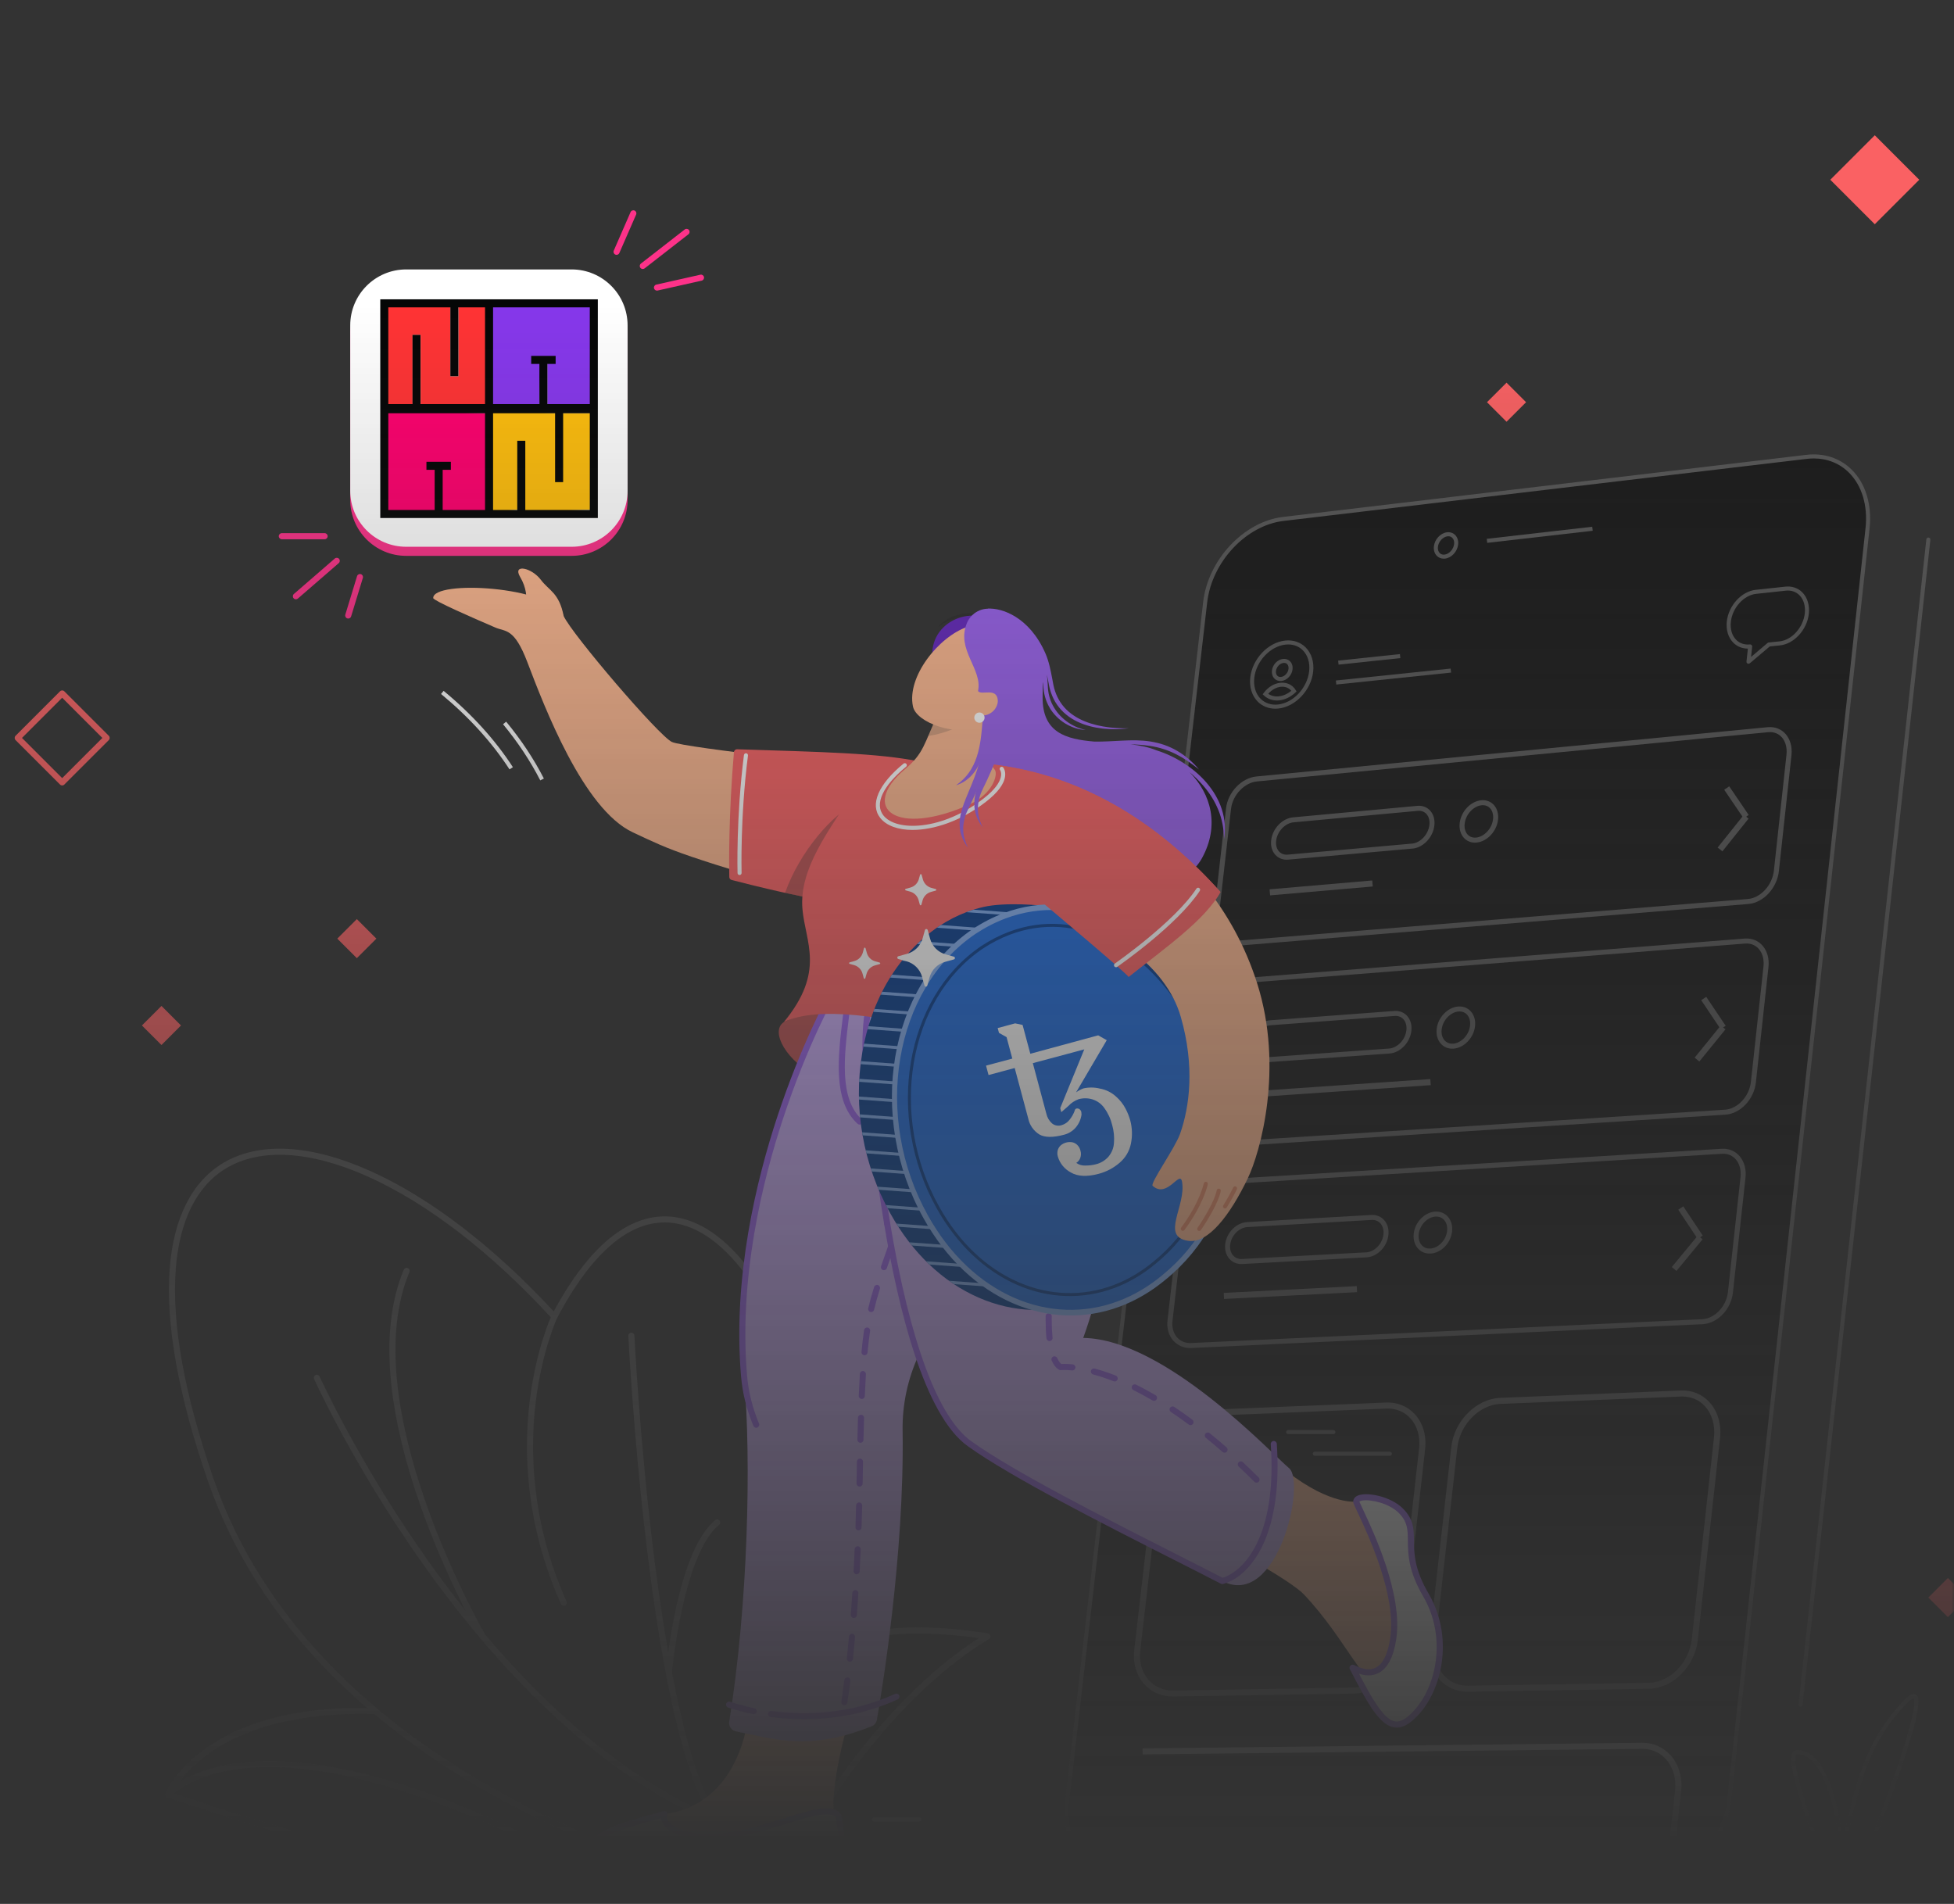 <svg width="390" height="380" viewBox="0 0 390 380" fill="none" xmlns="http://www.w3.org/2000/svg">
    <rect x="0" y="0" width="390" height="380" fill="#333333" stroke="none"/>
    <defs>
        <linearGradient id="paint0_linear_5_750" x1="195" y1="31.5" x2="195" y2="368" gradientUnits="userSpaceOnUse">
            <stop offset="0.088" stop-color="#D9D9D9" />
            <stop offset="1" stop-color="#D9D9D9" stop-opacity="0" />
        </linearGradient>
        <clipPath id="clip0_5_750">
            <rect width="415.21" height="348.241" fill="white" transform="translate(0 27)" />
        </clipPath>
    </defs>
    <mask id="mask0_5_750" style="mask-type:alpha" maskUnits="userSpaceOnUse" x="0" y="0" width="390" height="380">
        <rect width="390" height="380" fill="url(#paint0_linear_5_750)" />
    </mask>
    <g mask="url(#mask0_5_750)">
        <g clip-path="url(#clip0_5_750)">
            <path d="M374.189 27L365.311 35.877L374.189 44.754L383.066 35.877L374.189 27Z" fill="#FA6163" />
            <path
                d="M12.411 156.764C12.249 156.764 12.096 156.7 11.983 156.587L3.105 147.71C2.992 147.597 2.928 147.441 2.928 147.281C2.928 147.122 2.992 146.966 3.105 146.853L11.983 137.976C12.219 137.74 12.603 137.74 12.839 137.976L21.717 146.853C21.953 147.089 21.953 147.473 21.717 147.71L12.839 156.587C12.726 156.7 12.571 156.764 12.411 156.764V156.764ZM4.39 147.281L12.411 155.302L20.432 147.281L12.411 139.261L4.39 147.281V147.281Z"
                fill="#FA6163" />
            <path d="M388.782 314.954L384.881 318.854L388.782 322.753L392.682 318.854L388.782 314.954Z"
                fill="#FA6163" />
            <path d="M32.229 200.772L28.329 204.672L32.229 208.572L36.129 204.672L32.229 200.772Z" fill="#FA6163" />
            <path d="M300.692 76.376L296.792 80.275L300.692 84.175L304.592 80.275L300.692 76.376Z"
                fill="#FA6163" />
            <path d="M71.223 183.44L67.323 187.34L71.223 191.24L75.123 187.34L71.223 183.44Z" fill="#FA6163" />
            <path
                d="M156.391 375.241C156.183 375.241 155.991 375.136 155.88 374.96C155.769 374.785 155.755 374.566 155.844 374.378C155.882 374.296 159.772 366.067 166.72 356.061C172.91 347.145 182.824 335.01 195.367 326.953C186.612 325.725 175.231 325.199 167.582 328.842C162.79 331.125 161.739 334.012 161.729 334.042C161.622 334.353 161.283 334.523 160.97 334.422C160.656 334.321 160.481 333.99 160.574 333.674C162.988 325.533 164.117 316.424 163.929 306.603C163.758 297.552 162.426 288.17 160.083 279.471C157.781 270.934 154.567 263.265 150.785 257.289C146.882 251.121 142.439 246.893 137.941 245.062C128.642 241.276 119.388 247.503 111.185 263.069C111.093 263.242 110.923 263.362 110.727 263.388C110.531 263.412 110.335 263.341 110.202 263.196C98.087 250 85.365 240.189 73.412 234.824C67.703 232.26 62.369 230.815 57.561 230.529C52.742 230.24 48.57 231.127 45.161 233.159C39.29 236.66 35.803 243.634 35.076 253.327C34.258 264.232 36.797 278.303 42.626 295.152C47.426 309.025 55.532 321.801 66.719 333.129C75.681 342.202 86.63 350.372 99.263 357.408C120.796 369.405 140.002 374.005 140.194 374.049C140.493 374.12 140.693 374.403 140.657 374.71C140.62 375.015 140.362 375.245 140.055 375.245H0.606C0.271 375.245 0 374.974 0 374.639C0 374.304 0.271 374.033 0.606 374.033H135.563C128.629 371.98 114.269 367.15 98.704 358.483C85.965 351.39 74.92 343.151 65.872 333.994C54.55 322.535 46.343 309.599 41.482 295.548C35.599 278.544 33.037 264.307 33.87 253.236C34.627 243.133 38.319 235.832 44.543 232.118C48.166 229.959 52.57 229.017 57.635 229.318C62.591 229.613 68.067 231.094 73.912 233.719C85.822 239.064 98.467 248.749 110.519 261.747C114.81 253.794 119.435 248.266 124.273 245.311C128.914 242.474 133.668 242.012 138.402 243.939C147.801 247.765 156.345 260.929 161.256 279.156C163.626 287.95 164.972 297.433 165.146 306.581C165.309 315.238 164.463 323.355 162.626 330.759C163.582 329.818 164.956 328.773 166.91 327.824C173.658 324.543 183.84 323.929 197.179 325.997C197.429 326.036 197.631 326.228 197.68 326.478C197.73 326.729 197.617 326.981 197.401 327.115C184.378 335.038 174.072 347.606 167.72 356.756C162.129 364.809 158.543 371.683 157.367 374.035L206.608 374.031C206.943 374.031 207.214 374.302 207.214 374.637C207.214 374.972 206.943 375.243 206.608 375.243L156.395 375.247L156.391 375.241Z"
                fill="#585858" />
            <path
                d="M143.144 364.148C143.065 364.148 142.984 364.132 142.907 364.099C131.535 359.279 120.237 351.602 109.331 341.281C100.619 333.036 92.131 323.094 84.108 311.731C70.453 292.393 62.761 275.396 62.686 275.227C62.549 274.922 62.686 274.562 62.991 274.427C63.296 274.289 63.656 274.427 63.793 274.732C63.868 274.899 71.521 291.807 85.115 311.054C93.091 322.347 101.524 332.224 110.177 340.412C120.388 350.073 130.933 357.39 141.552 362.184C136.491 353.554 132.276 335.412 129.011 308.181C126.411 286.496 125.417 266.824 125.407 266.628C125.391 266.295 125.647 266.01 125.983 265.994C126.314 265.976 126.601 266.234 126.617 266.57C126.627 266.766 127.619 286.401 130.215 308.044C132.606 327.965 136.875 353.705 143.643 363.192C143.8 363.413 143.792 363.712 143.623 363.924C143.505 364.071 143.33 364.15 143.15 364.15L143.144 364.148Z"
                fill="#585858" />
            <path
                d="M112.523 320.492C112.291 320.492 112.07 320.359 111.969 320.134C104.678 303.883 104.555 289.097 105.734 279.556C107.013 269.204 109.977 262.794 110.103 262.525C110.244 262.222 110.606 262.09 110.909 262.234C111.212 262.375 111.343 262.737 111.202 263.04C111.171 263.105 108.183 269.582 106.933 279.756C105.779 289.134 105.91 303.665 113.077 319.639C113.214 319.944 113.077 320.304 112.771 320.439C112.691 320.476 112.606 320.492 112.523 320.492Z"
                fill="#585858" />
            <path
                d="M96.336 327.196C96.126 327.196 95.924 327.087 95.81 326.893C95.744 326.777 89.085 315.226 83.908 300.504C80.864 291.845 78.92 283.793 78.126 276.572C77.13 267.499 77.962 259.711 80.595 253.424C80.724 253.115 81.08 252.97 81.389 253.099C81.698 253.228 81.844 253.584 81.714 253.893C79.16 259.986 78.358 267.57 79.33 276.431C80.112 283.556 82.033 291.516 85.046 300.084C90.184 314.704 96.792 326.171 96.859 326.287C97.027 326.575 96.928 326.947 96.639 327.115C96.544 327.171 96.439 327.198 96.336 327.198V327.196Z"
                fill="#585858" />
            <path
                d="M133.492 334.448C133.474 334.448 133.456 334.448 133.438 334.446C133.105 334.416 132.858 334.121 132.888 333.788C132.894 333.727 133.448 327.701 134.917 321.005C136.907 311.933 139.546 306.007 142.762 303.395C143.023 303.183 143.404 303.223 143.615 303.484C143.825 303.744 143.786 304.124 143.526 304.336C136.317 310.193 134.117 333.662 134.097 333.899C134.068 334.214 133.804 334.45 133.494 334.45L133.492 334.448Z"
                fill="#585858" />
            <path
                d="M103.191 375.241C80.678 375.241 33.849 358.911 33.381 358.746C33.225 358.691 33.098 358.576 33.029 358.425C32.96 358.273 32.956 358.101 33.019 357.948C33.094 357.76 34.93 353.295 41.064 348.943C44.64 346.406 48.948 344.432 53.867 343.079C59.991 341.392 67.091 340.664 74.97 340.917C75.306 340.927 75.568 341.208 75.556 341.541C75.544 341.875 75.263 342.131 74.932 342.127C65.254 341.82 51.643 342.921 41.765 349.931C37.181 353.184 35.11 356.515 34.423 357.822C40.129 359.782 82.314 374.027 103.193 374.027C103.528 374.027 103.799 374.298 103.799 374.633C103.799 374.968 103.528 375.239 103.193 375.239L103.191 375.241Z"
                fill="#585858" />
            <path
                d="M103.191 366.588C103.104 366.588 103.015 366.57 102.932 366.53C90.64 360.703 79.361 356.663 69.408 354.519C61.462 352.808 54.342 352.297 48.249 353.002C37.92 354.194 34.08 358.526 34.041 358.57C33.823 358.823 33.441 358.853 33.187 358.635C32.932 358.416 32.902 358.037 33.118 357.782C33.16 357.734 34.171 356.562 36.518 355.245C38.648 354.049 42.355 352.485 47.935 351.818C54.162 351.075 61.423 351.574 69.515 353.303C79.595 355.459 91.012 359.54 103.449 365.435C103.752 365.578 103.882 365.94 103.738 366.243C103.635 366.461 103.417 366.59 103.191 366.59V366.588Z"
                fill="#585858" />
            <path
                d="M359.373 340.628C359.359 340.628 359.342 340.628 359.328 340.626C359.106 340.602 358.946 340.402 358.971 340.179L384.48 107.651C384.504 107.428 384.704 107.271 384.927 107.293C385.149 107.317 385.308 107.517 385.284 107.74L359.775 340.268C359.753 340.474 359.577 340.628 359.373 340.628Z"
                fill="#585858" />
            <path
                d="M329.568 374.635H225.111C217.447 374.635 211.996 368.096 212.938 360.023L240.54 120.217C241.482 111.938 248.458 104.485 256.121 103.576L360.579 91.184C368.242 90.275 373.693 96.641 372.752 105.395L345.149 359.162C344.208 367.712 337.231 374.637 329.568 374.637V374.635Z"
                fill="#1B1B1B" />
            <path
                d="M329.568 375.039H225.111C221.439 375.039 218.116 373.576 215.752 370.924C213.19 368.047 212.049 364.158 212.536 359.976L240.138 120.17C241.098 111.728 248.246 104.103 256.073 103.174L360.53 90.782C364.02 90.368 367.234 91.418 369.582 93.737C372.356 96.481 373.659 100.746 373.154 105.437L345.551 359.204C344.59 367.936 337.419 375.039 329.568 375.039ZM362.001 91.501C361.549 91.501 361.09 91.527 360.625 91.584L256.168 103.976C248.692 104.863 241.859 112.168 240.94 120.261L213.338 360.067C212.877 364.019 213.948 367.681 216.354 370.384C218.56 372.863 221.67 374.229 225.108 374.229H329.566C337.019 374.229 343.828 367.449 344.745 359.113L372.348 105.346C372.824 100.901 371.608 96.879 369.01 94.309C367.153 92.473 364.7 91.499 361.999 91.499L362.001 91.501Z"
                fill="#585858" />
            <path
                d="M246.902 188.26L246.902 188.26C245.559 188.37 244.437 187.885 243.686 187.034C242.932 186.179 242.524 184.917 242.694 183.431L242.694 183.431L245.203 161.392C245.203 161.392 245.203 161.392 245.203 161.392C245.547 158.372 248.103 155.733 250.829 155.469C250.829 155.469 250.83 155.469 250.83 155.469L352.861 145.637L352.861 145.637C354.193 145.508 355.311 146 356.062 146.888C356.82 147.782 357.233 149.114 357.061 150.691L357.061 150.691L354.552 173.813C354.552 173.813 354.552 173.813 354.552 173.813C354.205 176.996 351.639 179.701 348.933 179.922L348.474 179.96V179.964L246.902 188.26Z"
                stroke="#585858" />
            <path
                d="M282.035 168.854L281.877 168.868L257.079 171.072C257.079 171.072 257.079 171.072 257.079 171.072C256.157 171.153 255.396 170.825 254.888 170.25C254.377 169.67 254.091 168.803 254.21 167.762L254.21 167.761C254.449 165.641 256.241 163.805 258.125 163.631L258.125 163.631L282.923 161.338C282.923 161.338 282.923 161.338 282.923 161.338C283.842 161.254 284.602 161.583 285.11 162.166C285.623 162.755 285.91 163.637 285.791 164.698C285.555 166.795 283.855 168.6 282.035 168.854Z"
                stroke="#585858" />
            <path d="M273.884 175.73L253.394 177.497L253.498 178.705L273.988 176.937L273.884 175.73Z" fill="#585858" />
            <path d="M345.138 156.942L344.135 157.623L348.017 163.341L349.019 162.66L345.138 156.942Z" fill="#585858" />
            <path d="M348.048 162.633L342.83 169.157L343.777 169.914L348.994 163.39L348.048 162.633Z" fill="#585858" />
            <path
                d="M298.497 163.542L298.497 163.543C298.26 165.678 296.494 167.504 294.652 167.668C293.751 167.748 293.005 167.421 292.505 166.845C292.001 166.264 291.718 165.393 291.835 164.349L291.836 164.348C292.072 162.222 293.838 160.392 295.682 160.221C296.582 160.137 297.328 160.462 297.827 161.039C298.331 161.62 298.614 162.493 298.497 163.542Z"
                stroke="#585858" />
            <path
                d="M242.32 228.519L242.32 228.519C240.978 228.605 239.852 228.102 239.098 227.236C238.341 226.366 237.934 225.098 238.103 223.62L238.103 223.62L240.613 201.67C240.613 201.67 240.613 201.67 240.613 201.67C240.956 198.668 243.507 196.082 246.231 195.867L348.262 187.826L348.262 187.826C349.594 187.721 350.715 188.231 351.47 189.135C352.23 190.044 352.642 191.382 352.471 192.952L349.962 215.985C349.962 215.985 349.962 215.985 349.962 215.985C349.615 219.153 347.054 221.804 344.352 221.977L242.32 228.519Z"
                stroke="#585858" />
            <path
                d="M252.498 211.541L252.497 211.541C251.576 211.607 250.812 211.266 250.3 210.679C249.786 210.088 249.501 209.215 249.62 208.179C249.86 206.071 251.646 204.274 253.526 204.134L253.526 204.134L278.324 202.275L278.324 202.275C279.243 202.206 280.006 202.548 280.518 203.143C281.033 203.742 281.319 204.63 281.2 205.685C280.959 207.829 279.17 209.639 277.296 209.773C277.296 209.773 277.296 209.773 277.296 209.773L252.498 211.541Z"
                stroke="#585858" />
            <path d="M249.35 218.349L285.017 215.906L285.032 216.117L249.365 218.561L249.35 218.349Z"
                stroke="#585858" />
            <path d="M340.237 199.771L340.413 199.652L343.737 204.597L343.561 204.715L340.237 199.771Z"
                stroke="#585858" />
            <path d="M338.935 211.029L343.521 205.384L343.686 205.518L339.1 211.163L338.935 211.029Z"
                stroke="#585858" />
            <path
                d="M293.907 204.757L293.907 204.758C293.671 206.88 291.909 208.668 290.07 208.799C289.169 208.864 288.42 208.525 287.917 207.937C287.41 207.344 287.128 206.468 287.245 205.429L287.245 205.428C287.481 203.313 289.243 201.524 291.083 201.386C291.983 201.319 292.732 201.657 293.235 202.244C293.742 202.837 294.023 203.714 293.907 204.757Z"
                stroke="#585858" />
            <path
                d="M233.521 263.578L236.03 241.717C236.03 241.717 236.03 241.717 236.03 241.717C236.374 238.73 238.92 236.199 241.639 236.033L241.64 236.033L343.671 229.783L343.671 229.783C345.004 229.701 346.128 230.23 346.886 231.149C347.648 232.072 348.06 233.417 347.889 234.979L345.38 257.925C345.38 257.925 345.38 257.925 345.38 257.925C345.039 261.023 342.561 263.585 339.912 263.789L339.778 263.795L237.747 268.549C235.109 268.672 233.184 266.507 233.521 263.578L233.521 263.578Z"
                stroke="#585858" />
            <path
                d="M272.835 250.444L272.722 250.45L247.924 251.783C247.924 251.783 247.924 251.783 247.924 251.783C247.002 251.833 246.234 251.479 245.72 250.881C245.203 250.28 244.919 249.402 245.037 248.372L245.037 248.371C245.276 246.278 247.058 244.52 248.935 244.412L248.935 244.412L273.733 242.988C273.733 242.988 273.733 242.988 273.733 242.988C274.652 242.935 275.419 243.29 275.933 243.896C276.451 244.506 276.737 245.399 276.618 246.448C276.382 248.537 274.664 250.28 272.835 250.444Z"
                stroke="#585858" />
            <path d="M244.768 258.525L270.325 257.217L270.336 257.428L244.779 258.736L244.768 258.525Z"
                stroke="#585858" />
            <path d="M335.655 241.584L335.831 241.467L339.158 246.465L338.982 246.583L335.655 241.584Z"
                stroke="#585858" />
            <path d="M334.376 252.825L338.956 247.28L339.119 247.415L334.539 252.961L334.376 252.825Z"
                stroke="#585858" />
            <path
                d="M282.663 246.278L282.663 246.277C282.898 244.175 284.655 242.424 286.492 242.318C287.393 242.267 288.145 242.617 288.651 243.216C289.16 243.818 289.441 244.701 289.324 245.739L289.321 245.767V245.769C289.074 247.867 287.324 249.6 285.497 249.698C284.596 249.746 283.843 249.394 283.337 248.795C282.827 248.192 282.546 247.311 282.663 246.278Z"
                stroke="#585858" />
            <path
                d="M288.154 111.507C287.627 111.507 287.148 111.315 286.787 110.953C286.326 110.493 286.108 109.8 286.193 109.052C286.352 107.626 287.502 106.39 288.813 106.238C289.439 106.167 290.015 106.355 290.435 106.774C290.898 107.234 291.114 107.929 291.031 108.679C290.872 110.107 289.72 111.343 288.409 111.493C288.322 111.503 288.237 111.507 288.154 111.507V111.507ZM289.074 107.032C289.019 107.032 288.963 107.036 288.906 107.042C287.985 107.149 287.11 108.111 286.995 109.143C286.938 109.646 287.072 110.099 287.356 110.384C287.601 110.628 287.934 110.735 288.318 110.691C289.237 110.586 290.112 109.624 290.229 108.592C290.286 108.087 290.153 107.634 289.866 107.349C289.658 107.141 289.385 107.034 289.074 107.034V107.032Z"
                fill="#585858" />
            <path d="M317.798 105.133L296.741 107.543L296.833 108.346L317.889 105.936L317.798 105.133Z"
                fill="#585858" />
            <path
                d="M254.541 141.448C253.174 141.448 251.939 140.953 251.018 140.022C249.864 138.856 249.327 137.1 249.541 135.207C249.959 131.521 253.079 128.219 256.495 127.852C258.095 127.678 259.554 128.167 260.607 129.224C261.768 130.389 262.31 132.155 262.094 134.064C261.675 137.769 258.554 141.068 255.135 141.418C254.933 141.438 254.735 141.448 254.537 141.448H254.541ZM257.117 128.626C256.942 128.626 256.764 128.636 256.584 128.654C253.521 128.983 250.723 131.965 250.345 135.298C250.157 136.949 250.614 138.462 251.594 139.454C252.471 140.341 253.701 140.751 255.057 140.614C258.117 140.301 260.916 137.323 261.294 133.973C261.481 132.308 261.023 130.785 260.037 129.793C259.279 129.032 258.257 128.626 257.119 128.626H257.117Z"
                fill="#585858" />
            <path
                d="M255.558 135.922C255.097 135.922 254.679 135.754 254.366 135.437C253.978 135.045 253.796 134.463 253.867 133.841C254.002 132.653 254.976 131.629 256.085 131.512C256.626 131.455 257.121 131.623 257.481 131.984C257.869 132.376 258.053 132.958 257.982 133.582C257.847 134.772 256.873 135.795 255.764 135.912C255.695 135.92 255.628 135.922 255.56 135.922H255.558ZM256.289 132.308C256.249 132.308 256.21 132.31 256.168 132.314C255.445 132.391 254.758 133.13 254.669 133.93C254.626 134.308 254.725 134.649 254.939 134.867C255.125 135.055 255.38 135.138 255.677 135.108C256.4 135.033 257.085 134.292 257.176 133.492C257.218 133.112 257.119 132.77 256.905 132.554C256.746 132.393 256.534 132.31 256.289 132.31V132.308Z"
                fill="#585858" />
            <path
                d="M254.871 139.809C253.883 139.809 252.978 139.468 252.287 138.825L252.02 138.579L252.236 138.288C253.093 137.138 254.299 136.403 255.546 136.274C256.822 136.14 257.966 136.684 258.606 137.728L258.778 138.009L258.538 138.235C257.596 139.12 256.455 139.67 255.321 139.787C255.17 139.803 255.018 139.811 254.869 139.811L254.871 139.809ZM253.129 138.47C253.715 138.882 254.452 139.062 255.242 138.981C256.099 138.892 256.97 138.504 257.726 137.876C257.231 137.276 256.485 136.987 255.632 137.076C254.735 137.169 253.822 137.682 253.131 138.468L253.129 138.47Z"
                fill="#585858" />
            <path d="M279.411 130.548L267.079 131.851L267.164 132.654L279.496 131.352L279.411 130.548Z"
                fill="#585858" />
            <path d="M289.54 133.437L266.63 135.82L266.713 136.624L289.624 134.24L289.54 133.437Z" fill="#585858" />
            <path
                d="M348.984 132.48C348.919 132.48 348.855 132.464 348.794 132.433C348.649 132.357 348.564 132.197 348.582 132.033L348.863 129.452H348.845C347.729 129.452 346.715 129.041 345.951 128.274C344.945 127.262 344.472 125.718 344.654 124.041C345 120.863 347.59 118.029 350.427 117.724L356.352 117.086C357.649 116.946 358.845 117.35 359.718 118.223C360.732 119.237 361.209 120.793 361.027 122.486C360.682 125.682 358.092 128.522 355.253 128.815L353.223 129.025L349.245 132.387C349.17 132.45 349.077 132.482 348.984 132.482V132.48ZM349.315 128.617C349.422 128.617 349.525 128.66 349.602 128.736C349.689 128.823 349.732 128.944 349.717 129.066L349.495 131.116L352.796 128.326C352.859 128.274 352.936 128.241 353.017 128.233L355.17 128.011C357.649 127.755 359.916 125.237 360.223 122.399C360.381 120.948 359.987 119.635 359.147 118.793C358.449 118.096 357.488 117.774 356.439 117.888L350.513 118.526C348.032 118.793 345.766 121.306 345.458 124.128C345.303 125.561 345.691 126.864 346.525 127.702C347.224 128.405 348.19 128.73 349.245 128.621L349.275 128.617C349.289 128.617 349.303 128.615 349.317 128.615L349.315 128.617Z"
                fill="#585858" />
            <path
                d="M292.89 337.658C290.718 337.658 288.742 336.796 287.312 335.22C285.688 333.432 284.93 330.874 285.231 328.2L289.66 288.823C290.246 283.598 294.628 279.19 299.426 278.994L335.492 277.522C337.676 277.431 339.684 278.243 341.143 279.802C342.82 281.598 343.606 284.229 343.301 287.017L338.872 327.28C338.286 332.6 333.898 336.992 329.089 337.07L293.024 337.654L293.013 337.048L293.024 337.654C292.979 337.654 292.935 337.654 292.89 337.654V337.658ZM335.815 278.73C335.724 278.73 335.633 278.73 335.542 278.736L299.477 280.208C295.25 280.38 291.387 284.308 290.864 288.962L286.435 328.339C286.172 330.666 286.819 332.878 288.209 334.408C289.431 335.753 291.128 336.481 293.003 336.448L329.069 335.864C333.288 335.796 337.145 331.888 337.666 327.155L342.094 286.891C342.361 284.455 341.692 282.174 340.256 280.637C339.104 279.402 337.535 278.734 335.815 278.734V278.73Z"
                fill="#585858" />
            <path
                d="M234.033 338.612C231.824 338.612 229.826 337.743 228.39 336.159C226.814 334.42 226.08 331.949 226.377 329.379L230.806 291C231.394 285.903 235.774 281.596 240.573 281.4L276.638 279.927C278.857 279.832 280.891 280.653 282.356 282.222C283.986 283.972 284.748 286.515 284.445 289.198L280.016 328.466C279.428 333.66 275.04 337.949 270.234 338.028L234.168 338.612C234.121 338.612 234.077 338.612 234.031 338.612H234.033ZM276.972 281.131C276.879 281.131 276.784 281.131 276.689 281.137L240.623 282.61C236.396 282.782 232.531 286.608 232.01 291.138L227.581 329.516C227.321 331.771 227.927 333.842 229.289 335.343C230.517 336.698 232.24 337.432 234.15 337.395L270.216 336.812C274.434 336.743 278.291 332.937 278.812 328.326L283.241 289.059C283.504 286.728 282.857 284.536 281.469 283.045C280.311 281.802 278.723 281.127 276.97 281.127L276.972 281.131Z"
                fill="#585858" />
            <path
                d="M334.451 367.326L333.247 367.193L334.332 357.389C334.599 354.974 333.932 352.685 332.504 351.108C331.302 349.78 329.647 349.053 327.837 349.053C327.812 349.053 327.786 349.053 327.762 349.053L228.05 350.162L228.036 348.95L327.748 347.841C327.778 347.841 327.808 347.841 327.837 347.841C329.992 347.841 331.966 348.71 333.401 350.293C335.064 352.128 335.841 354.762 335.536 357.522L334.451 367.326V367.326Z"
                fill="#C7C7C7" />
            <path
                d="M194.746 367.891H179.763C179.541 367.891 179.359 367.709 179.359 367.487C179.359 367.265 179.541 367.083 179.763 367.083H194.746C194.969 367.083 195.15 367.265 195.15 367.487C195.15 367.709 194.969 367.891 194.746 367.891Z"
                fill="white" />
            <path
                d="M183.464 363.568H174.445C174.223 363.568 174.041 363.386 174.041 363.164C174.041 362.942 174.223 362.76 174.445 362.76H183.464C183.687 362.76 183.869 362.942 183.869 363.164C183.869 363.386 183.687 363.568 183.464 363.568Z"
                fill="white" />
            <path
                d="M277.406 290.556H262.423C262.201 290.556 262.019 290.374 262.019 290.152C262.019 289.93 262.201 289.748 262.423 289.748H277.406C277.628 289.748 277.81 289.93 277.81 290.152C277.81 290.374 277.628 290.556 277.406 290.556Z"
                fill="#585858" />
            <path
                d="M266.126 286.233H257.107C256.885 286.233 256.703 286.051 256.703 285.829C256.703 285.607 256.885 285.425 257.107 285.425H266.126C266.348 285.425 266.53 285.607 266.53 285.829C266.53 286.051 266.348 286.233 266.126 286.233Z"
                fill="#585858" />
            <path
                d="M225.113 375.04H73.647C73.425 375.04 73.243 374.858 73.243 374.635C73.243 374.413 73.425 374.231 73.647 374.231H225.111C225.333 374.231 225.515 374.413 225.515 374.635C225.515 374.858 225.333 375.04 225.111 375.04H225.113Z"
                fill="white" />
            <path
                d="M166.507 362.261C165.467 355.574 170.154 338.729 174.187 329.719C171.663 327.292 149.114 339.434 149.27 342.765C149.059 345.507 146.516 360.317 132.63 362.045C132.63 362.045 122.833 369.154 136.313 369.849C143.984 370.245 166.505 362.261 166.505 362.261H166.507Z"
                fill="#FDB78F" />
            <path
                d="M126.508 373.437H167.245C168.485 370.263 168.031 365.649 167.301 362.32C163.77 358.667 148.288 369.162 136.8 366.055C131.618 364.653 132.632 362.045 132.632 362.045C126.518 363.778 118.8 365.708 118.843 368.081C118.691 368.413 118.96 369.071 119.483 369.823C121.075 372.112 123.722 373.439 126.51 373.439L126.508 373.437Z"
                fill="white" />
            <path
                d="M167.245 374.043H126.508C123.484 374.043 120.671 372.595 118.984 370.168C118.328 369.225 118.083 368.504 118.239 367.97C118.358 365.59 123.318 364.023 130.826 361.922C131.381 361.766 131.931 361.613 132.466 361.461C132.686 361.398 132.925 361.467 133.08 361.637C133.236 361.807 133.28 362.049 133.198 362.265C133.195 362.273 133.04 362.74 133.357 363.338C133.684 363.956 134.575 364.827 136.957 365.471C143.023 367.112 150.387 364.807 156.303 362.954C161.642 361.283 165.861 359.962 167.736 361.901C167.815 361.982 167.867 362.083 167.891 362.192C168.366 364.36 169.312 369.815 167.809 373.659C167.718 373.892 167.493 374.045 167.245 374.045V374.043ZM119.404 368.302C119.404 368.407 119.499 368.786 119.978 369.475C121.439 371.576 123.88 372.831 126.508 372.831H166.821C167.964 369.417 167.194 364.722 166.748 362.633C165.285 361.411 161.281 362.663 156.664 364.11C152.082 365.544 146.653 367.243 141.511 367.243C139.845 367.243 138.208 367.065 136.64 366.641C134.355 366.023 132.88 365.083 132.256 363.851C132.074 363.493 131.989 363.156 131.959 362.865C131.692 362.94 131.422 363.017 131.151 363.091C128.252 363.904 125.251 364.742 122.96 365.651C119.772 366.916 119.441 367.764 119.447 368.069C119.447 368.15 119.435 368.229 119.404 368.304V368.302Z"
                fill="#9961EC" />
            <path
                d="M260.225 318.205C257.726 315.559 245.454 308.843 245.454 308.843C246.153 305.417 250.165 293.53 255.15 292.312C264.655 300.322 270.171 299.691 270.694 299.736C284.851 299.112 282.809 335.117 276.574 336.577C272.436 337.547 269.026 327.52 260.227 318.205H260.225Z"
                fill="#FDB78F" />
            <path
                d="M278.079 327.058C279.667 316.494 270.876 300.752 270.692 299.738C270.658 298.063 276.81 298.752 279.588 301.516C283.794 305.7 279.111 308.938 284.57 318.302C289.577 326.89 287.223 337.038 282.528 341.978C278.915 345.778 276.562 344.998 272.432 337.549C271.601 336.052 270.779 334.476 269.963 332.893C269.741 332.46 276.489 337.622 278.077 327.058H278.079Z"
                fill="white" />
            <path
                d="M278.786 344.816C278.645 344.816 278.503 344.808 278.362 344.79C276.372 344.535 274.501 342.523 271.905 337.842C271.056 336.311 270.214 334.692 269.428 333.169C269.3 332.923 269.341 332.64 269.529 332.446C269.85 332.117 270.214 332.29 270.535 332.446C271.222 332.777 273.05 333.654 274.622 332.824C276.048 332.068 277.012 330.098 277.481 326.969C278.764 318.431 273.07 306.326 270.929 301.768C270.333 300.502 270.143 300.09 270.098 299.847C270.092 299.815 270.09 299.782 270.088 299.752C270.076 299.209 270.409 298.75 271.001 298.498C272.771 297.74 277.515 298.599 280.016 301.088C282.162 303.223 282.184 305.203 282.21 307.496C282.239 310.019 282.275 313.161 285.096 317.999C288.11 323.169 288.225 328.244 287.791 331.587C287.241 335.812 285.486 339.751 282.97 342.396C281.392 344.054 280.083 344.818 278.786 344.818V344.816ZM271.252 334.056C271.81 335.125 272.385 336.212 272.963 337.254C275.285 341.44 276.996 343.394 278.513 343.586C279.527 343.715 280.633 343.089 282.089 341.557C286.762 336.64 288.773 326.71 284.047 318.605C281.065 313.49 281.027 310.173 280.998 307.506C280.974 305.314 280.956 303.73 279.162 301.944C277.269 300.061 273.711 299.239 271.991 299.479C271.535 299.544 271.367 299.657 271.317 299.704C271.412 299.946 271.711 300.58 272.024 301.249C274.21 305.898 280.016 318.246 278.679 327.147C278.148 330.678 276.974 332.947 275.188 333.892C273.777 334.638 272.317 334.41 271.252 334.056V334.056Z"
                fill="#9961EC" />
            <path
                d="M243.86 161.527C243.555 160.555 243.118 159.628 242.615 158.743C242.104 157.862 241.504 157.036 240.849 156.258C239.53 154.711 237.958 153.401 236.265 152.315C234.57 151.228 232.744 150.361 230.84 149.763C229.26 149.119 227.487 148.771 225.644 148.555C226.949 148.597 228.242 148.676 229.511 148.874C230.412 149.005 231.299 149.211 232.164 149.486C233.032 149.751 233.871 150.108 234.691 150.51C235.507 150.921 236.299 151.387 237.065 151.904C237.831 152.422 238.564 152.993 239.304 153.571C238.702 152.854 238.037 152.185 237.328 151.561C236.609 150.951 235.841 150.387 235.018 149.904C234.202 149.411 233.325 149.018 232.426 148.692C231.523 148.375 230.588 148.155 229.646 147.999C227.757 147.7 225.854 147.733 223.993 147.822C222.126 147.91 220.284 148.046 218.409 148.011C212.754 147.531 208.026 146.244 208.093 139.11C208.119 136.262 208.18 135.47 208.248 136.89C208.293 138.383 208.705 139.896 209.465 141.195L209.608 141.438L209.762 141.674C209.861 141.834 209.976 141.983 210.087 142.133C210.319 142.427 210.562 142.714 210.826 142.977C211.087 143.246 211.364 143.494 211.653 143.729C211.944 143.961 212.251 144.169 212.562 144.369C213.819 145.147 215.257 145.642 216.706 145.688C215.287 145.403 213.978 144.779 212.849 143.945C212.57 143.731 212.297 143.51 212.045 143.27C211.788 143.034 211.542 142.785 211.315 142.522C210.859 141.999 210.469 141.421 210.144 140.815C209.816 140.209 209.58 139.559 209.41 138.894C209.236 138.227 209.154 137.551 209.127 136.85C209.099 136.114 209.04 135.379 208.95 134.645C209.02 134.979 209.089 135.312 209.154 135.645L209.402 136.924C209.501 137.361 209.612 137.795 209.762 138.219C209.907 138.644 210.077 139.062 210.279 139.466C210.477 139.87 210.703 140.262 210.964 140.631C211.986 142.124 213.443 143.282 215.045 144.038C216.649 144.805 218.381 145.219 220.11 145.417C220.977 145.51 221.848 145.557 222.716 145.543C223.585 145.533 224.452 145.474 225.307 145.343C224.874 145.367 224.444 145.367 224.011 145.357C223.581 145.349 223.151 145.333 222.722 145.302C221.866 145.242 221.011 145.147 220.171 144.995C218.488 144.702 216.841 144.205 215.35 143.43C213.869 142.646 212.55 141.559 211.653 140.169C211.202 139.478 210.837 138.732 210.58 137.945C210.445 137.553 210.346 137.149 210.257 136.745L210.02 135.48C209.691 133.769 209.364 132.027 208.663 130.419C205.44 123.045 199.824 121.286 197.191 121.486C197.191 121.486 186.99 143.737 197.349 159.533C208.847 177.065 233.849 182.378 239.93 171.228C243.445 164.782 241.742 158.488 237.429 154.115C238.415 154.953 239.338 155.854 240.174 156.83C240.811 157.563 241.385 158.347 241.896 159.169C242.415 159.987 242.843 160.858 243.209 161.757C243.93 163.559 244.284 165.511 244.296 167.505C244.652 165.541 244.49 163.458 243.858 161.525L243.86 161.527Z"
                fill="#9961EC" />
            <path
                d="M156.44 204.005C153.581 205.902 157.139 211.961 163.069 214.807C168.999 217.654 203.816 222.749 222.108 220.02C232.671 218.712 183.167 196.358 173.948 198.166C164.73 199.975 156.44 204.007 156.44 204.007V204.005Z"
                fill="#BD5253" />
            <path
                d="M146.884 345.56C145.993 345.378 145.401 344.525 145.546 343.628C149.304 320.201 149.983 291.78 148.51 274.627C145.279 236.995 165.243 199.615 166.309 198.164C206.982 198.164 211.222 215.32 211.222 215.32C209.212 221.064 191.964 252.008 183.402 270.37C181.188 275.117 180.07 280.303 180.151 285.544C180.533 310.401 175.955 337.907 175.017 343.258C174.916 343.838 174.52 344.327 173.973 344.545C161.525 349.493 155.009 347.22 146.886 345.56H146.884Z"
                fill="#CAACF9" />
            <path
                d="M150.934 284.968C150.698 284.968 150.472 284.829 150.375 284.594C149.003 281.307 148.195 278.063 147.906 274.677C146.217 254.99 150.953 235.51 155.224 222.635C159.808 208.817 165.093 198.796 165.823 197.804C166.021 197.536 166.4 197.477 166.669 197.675C166.938 197.873 166.996 198.253 166.798 198.522C166.39 199.075 161.172 208.552 156.373 223.015C152.139 235.783 147.441 255.091 149.112 274.572C149.391 277.83 150.171 280.956 151.492 284.126C151.621 284.435 151.476 284.79 151.167 284.918C151.09 284.95 151.011 284.964 150.934 284.964V284.968Z"
                fill="#9961EC" />
            <path
                d="M172.579 198.061C173.268 223.995 179.109 277.835 193.508 288.144C204.258 295.841 229.867 308.274 243.967 315.559C254.974 321.246 260.72 295.864 257.279 293.019C253.84 290.175 232.57 267.271 216.203 267.035C230.137 228.424 209.542 208.825 195.912 201.059C188.354 196.752 180.501 195.106 172.579 198.063V198.061Z"
                fill="#CAACF9" />
            <path
                d="M177.064 244.822C176.773 244.822 176.516 244.612 176.466 244.315C175.555 238.858 174.747 233.024 174.068 226.977C174.029 226.644 174.27 226.345 174.603 226.306C174.934 226.27 175.236 226.508 175.274 226.842C175.951 232.866 176.755 238.678 177.664 244.115C177.719 244.444 177.496 244.757 177.167 244.812C177.133 244.818 177.1 244.82 177.066 244.82L177.064 244.822Z"
                fill="#9961EC" />
            <path
                d="M203.062 217.663C200.397 217.663 196.516 216.885 193.12 214.673C188.675 211.776 186.139 207.087 185.788 201.115C185.768 200.782 186.022 200.495 186.358 200.475C186.691 200.453 186.978 200.709 186.998 201.045C187.331 206.697 189.613 210.94 193.781 213.657C197.126 215.839 200.971 216.528 203.452 216.445C203.789 216.435 204.066 216.696 204.078 217.031C204.091 217.366 203.828 217.645 203.493 217.657C203.353 217.661 203.208 217.665 203.06 217.665L203.062 217.663Z"
                fill="#5C63C6" />
            <path
                d="M250.794 295.928C250.638 295.928 250.484 295.869 250.365 295.75C249.323 294.711 248.27 293.691 247.236 292.719C246.991 292.491 246.979 292.107 247.209 291.863C247.438 291.618 247.822 291.606 248.066 291.837C249.111 292.816 250.171 293.845 251.222 294.893C251.458 295.13 251.458 295.513 251.222 295.75C251.103 295.869 250.949 295.928 250.794 295.928ZM244.411 289.942C244.27 289.942 244.126 289.891 244.011 289.792C242.902 288.818 241.783 287.875 240.686 286.984C240.425 286.774 240.387 286.392 240.597 286.131C240.807 285.871 241.189 285.832 241.449 286.043C242.559 286.942 243.688 287.897 244.809 288.881C245.062 289.101 245.086 289.485 244.866 289.736C244.747 289.873 244.579 289.942 244.409 289.942H244.411ZM237.613 284.434C237.487 284.434 237.36 284.396 237.251 284.315C236.063 283.434 234.867 282.592 233.699 281.812C233.42 281.626 233.346 281.25 233.531 280.972C233.717 280.693 234.093 280.618 234.372 280.804C235.558 281.594 236.768 282.448 237.972 283.341C238.241 283.541 238.298 283.921 238.098 284.19C237.978 284.35 237.797 284.434 237.611 284.434H237.613ZM230.329 279.59C230.226 279.59 230.119 279.564 230.024 279.507C228.743 278.757 227.46 278.063 226.214 277.444C225.915 277.295 225.791 276.931 225.941 276.632C226.09 276.333 226.454 276.21 226.753 276.359C228.026 276.99 229.333 277.697 230.638 278.463C230.927 278.632 231.024 279.004 230.854 279.293C230.741 279.485 230.539 279.592 230.331 279.592L230.329 279.59ZM222.486 275.727C222.411 275.727 222.337 275.713 222.264 275.685C220.866 275.135 219.49 274.677 218.179 274.321C217.855 274.234 217.665 273.901 217.752 273.578C217.839 273.254 218.173 273.064 218.496 273.151C219.852 273.517 221.268 273.99 222.708 274.557C223.019 274.681 223.173 275.032 223.05 275.343C222.957 275.582 222.727 275.727 222.486 275.727V275.727ZM214.045 273.519C214.025 273.519 214.005 273.519 213.984 273.517C213.433 273.462 212.918 273.434 212.455 273.434C211.992 273.434 211.776 273.462 211.774 273.462C211.683 273.475 211.588 273.462 211.501 273.434C211.295 273.363 210.568 273.016 209.907 271.555C209.77 271.25 209.905 270.891 210.21 270.753C210.515 270.616 210.875 270.751 211.012 271.056C211.356 271.816 211.683 272.129 211.833 272.24C211.972 272.23 212.178 272.222 212.455 272.222C212.958 272.222 213.512 272.252 214.106 272.311C214.439 272.345 214.681 272.642 214.649 272.976C214.617 273.289 214.354 273.521 214.047 273.521L214.045 273.519ZM209.471 267.668C209.164 267.668 208.901 267.436 208.869 267.125C208.754 266.022 208.697 264.779 208.697 263.434C208.697 263.189 208.697 262.941 208.703 262.684C208.707 262.353 208.978 262.086 209.309 262.086H209.317C209.653 262.09 209.919 262.367 209.915 262.701C209.911 262.951 209.909 263.196 209.909 263.432C209.909 264.737 209.966 265.937 210.075 266.998C210.109 267.331 209.867 267.628 209.535 267.662C209.513 267.664 209.493 267.666 209.473 267.666L209.471 267.668ZM209.531 258.929C209.515 258.929 209.497 258.929 209.481 258.929C209.148 258.9 208.899 258.61 208.927 258.274C209.04 256.902 209.196 255.428 209.392 253.894C209.434 253.563 209.738 253.327 210.071 253.369C210.402 253.411 210.639 253.714 210.596 254.048C210.402 255.563 210.249 257.02 210.138 258.373C210.111 258.69 209.847 258.929 209.533 258.929H209.531ZM210.622 250.244C210.59 250.244 210.558 250.242 210.525 250.236C210.194 250.183 209.97 249.872 210.024 249.541C210.206 248.407 210.41 247.229 210.628 246.038C210.679 245.767 210.723 245.496 210.768 245.227C210.82 244.896 211.134 244.67 211.463 244.724C211.794 244.777 212.019 245.088 211.966 245.419C211.922 245.698 211.873 245.977 211.823 246.256C211.606 247.44 211.404 248.609 211.222 249.733C211.174 250.03 210.917 250.242 210.624 250.242L210.622 250.244ZM211.806 241.577C211.806 241.577 211.788 241.577 211.78 241.577C211.445 241.563 211.186 241.28 211.2 240.944C211.224 240.395 211.237 239.835 211.237 239.284C211.237 238.411 211.206 237.52 211.146 236.639C211.123 236.306 211.376 236.017 211.709 235.993C212.039 235.969 212.332 236.223 212.356 236.556C212.417 237.466 212.449 238.383 212.449 239.284C212.449 239.854 212.437 240.431 212.412 240.999C212.398 241.324 212.13 241.579 211.806 241.579V241.577ZM211.229 232.859C210.94 232.859 210.683 232.651 210.633 232.356C210.394 230.973 210.081 229.554 209.701 228.138C209.614 227.815 209.806 227.482 210.129 227.397C210.451 227.31 210.786 227.502 210.871 227.825C211.261 229.278 211.582 230.732 211.827 232.152C211.883 232.482 211.661 232.795 211.332 232.851C211.297 232.857 211.263 232.859 211.229 232.859ZM208.98 224.409C208.731 224.409 208.497 224.253 208.408 224.005C207.941 222.694 207.406 221.336 206.814 219.97C206.681 219.663 206.822 219.306 207.129 219.174C207.436 219.041 207.794 219.182 207.925 219.489C208.527 220.879 209.073 222.263 209.548 223.599C209.661 223.914 209.495 224.261 209.18 224.372C209.113 224.397 209.045 224.407 208.978 224.407L208.98 224.409ZM205.523 216.368C205.301 216.368 205.087 216.245 204.98 216.031C204.375 214.817 203.717 213.554 202.961 212.17C202.802 211.875 202.909 211.507 203.204 211.348C203.497 211.188 203.866 211.295 204.026 211.59C204.788 212.988 205.456 214.263 206.066 215.491C206.216 215.79 206.093 216.156 205.794 216.303C205.707 216.346 205.616 216.366 205.525 216.366L205.523 216.368ZM201.353 208.667C201.143 208.667 200.937 208.558 200.826 208.36L200.583 207.932C199.896 206.725 199.248 205.586 198.674 204.531C198.514 204.237 198.623 203.869 198.916 203.709C199.209 203.55 199.579 203.659 199.739 203.952C200.306 204.996 200.953 206.129 201.638 207.332L201.882 207.76C202.048 208.051 201.947 208.42 201.656 208.586C201.561 208.641 201.458 208.665 201.357 208.665L201.353 208.667Z"
                fill="#9961EC" />
            <path
                d="M171.573 224.46C171.425 224.46 171.28 224.407 171.162 224.3C166.166 219.71 167.263 210.781 168.229 202.902C168.59 199.956 168.932 197.176 168.873 195.023C168.865 194.687 169.128 194.411 169.463 194.4C169.797 194.396 170.075 194.655 170.086 194.99C170.144 197.233 169.799 200.059 169.431 203.049C168.5 210.637 167.445 219.239 171.981 223.409C172.227 223.635 172.243 224.019 172.017 224.266C171.898 224.395 171.734 224.462 171.571 224.462L171.573 224.46Z"
                fill="#9961EC" />
            <path
                d="M173.46 219.844C173.161 219.844 172.9 219.622 172.86 219.317C172.201 214.264 171.649 206.979 172.759 200.971C172.819 200.641 173.134 200.423 173.466 200.484C173.795 200.544 174.013 200.862 173.953 201.191C172.872 207.043 173.415 214.193 174.064 219.161C174.106 219.492 173.874 219.797 173.54 219.84C173.514 219.844 173.488 219.846 173.462 219.846L173.46 219.844Z"
                fill="#9961EC" />
            <path
                d="M112.495 122.932C111.594 118.298 109.579 117.895 107.963 115.74C106.118 113.277 102.227 112.461 103.819 115.16C106.375 119.496 104.179 122.932 104.179 122.932H112.495Z"
                fill="#FDB78F" />
            <path
                d="M174.575 153.353C172.114 153.036 136.693 149.286 134.103 148.086C131.512 146.886 114.095 126.52 112.495 122.934C109.812 116.92 86.325 115.742 86.468 119.374C86.488 119.867 94.18 123.241 98.867 125.251C100.928 126.136 102.629 125.261 105.266 132.185C108.624 140.999 116.386 161.48 126.302 166.125C134.753 170.082 134.751 170.335 169.475 180.61C169.475 180.61 181.095 154.195 174.577 153.357L174.575 153.353Z"
                fill="#FDB78F" />
            <path
                d="M183.62 152.01C175.308 150.287 163.808 150.081 147.13 149.545C146.799 149.535 146.514 149.786 146.486 150.117C145.401 162.77 145.512 172.794 145.556 175.039C145.562 175.32 145.75 175.558 146.021 175.629C148.833 176.36 163.843 180.207 167.574 179.889C186.687 169.756 183.618 152.008 183.618 152.008L183.62 152.01Z"
                fill="#FA6163" />
            <path
                d="M168.861 179.174C168.995 179.097 169.13 179.02 169.261 178.941C169.447 178.83 169.629 178.717 169.813 178.604C169.894 178.556 169.974 178.505 170.053 178.457C170.265 178.323 170.473 178.188 170.68 178.053C170.724 178.024 170.768 177.996 170.813 177.966C171.039 177.816 171.261 177.663 171.48 177.511C171.5 177.497 171.522 177.483 171.542 177.469C171.775 177.305 172.003 177.141 172.227 176.976C172.233 176.972 172.237 176.968 172.243 176.964C172.704 176.624 173.146 176.279 173.571 175.929C173.553 175.784 173.534 175.64 173.518 175.497C173.514 175.457 173.508 175.414 173.504 175.374C173.48 175.16 173.46 174.947 173.441 174.735C173.437 174.699 173.435 174.663 173.433 174.628C173.415 174.41 173.399 174.192 173.385 173.976V173.972C173.371 173.749 173.361 173.529 173.352 173.311C173.352 173.281 173.35 173.25 173.348 173.22C173.34 173.002 173.336 172.786 173.332 172.572C173.332 172.555 173.332 172.541 173.332 172.525C173.328 172.073 173.332 171.626 173.35 171.186V171.161C173.429 169.117 173.726 167.19 174.187 165.384L170.722 160.452C166.368 162.301 159.664 169.84 156.686 178.206C161.182 179.198 165.742 180.047 167.574 179.891C167.867 179.735 168.154 179.578 168.437 179.42C168.58 179.339 168.72 179.257 168.863 179.174H168.861Z"
                fill="#2E2E2E" fill-opacity="0.3" />
            <path
                d="M101.692 153.559C98.194 148.171 93.596 143.106 88.026 138.508L88.541 137.886C94.176 142.536 98.829 147.662 102.371 153.12L101.692 153.561V153.559Z"
                fill="white" />
            <path
                d="M107.832 155.755C105.87 151.918 103.369 148.148 100.403 144.55L101.027 144.037C104.031 147.68 106.563 151.498 108.553 155.387L107.834 155.755H107.832Z"
                fill="white" />
            <path
                d="M156.44 204.005C164.782 193.889 160.753 188.117 160.163 181.471C159.438 173.275 165.629 165.577 170.342 158.068C174.177 151.959 185.465 151.49 191.498 151.985C198.712 152.577 220.959 152.771 243.589 178.026C240.623 183.525 232.669 189.119 225.256 195.004C225.187 194.501 212.962 184.039 212.962 184.039C212.962 184.039 221.999 210.546 224.302 215.324C226.23 219.326 223.747 221.399 222.108 220.021C212.825 212.217 169.655 197.417 156.44 204.007V204.005Z"
                fill="#FA6163" />
            <path
                d="M215.427 179.908C208.608 180.605 187.255 199.538 187.255 199.538L223.577 183.275C223.577 183.275 222.246 179.211 215.427 179.908Z"
                fill="#2E2E2E" />
            <path
                d="M192.94 182.028C194.039 181.614 195.171 181.272 196.306 181.014C200.569 180.04 207.861 180.6 209.903 181.042C214.809 182.107 219.548 184.707 223.989 188.768C228.014 192.446 231.748 197.346 234.786 202.932C239.669 211.936 241.391 221.552 239.764 230.736C238.128 239.975 233.204 248.151 225.529 254.379C222.763 256.682 219.761 258.454 216.601 259.644C209.653 262.26 202.288 262.03 195.304 258.979C188.158 255.858 182.064 250.04 177.684 242.153C172.249 232.399 170.259 221.055 172.084 210.21C173.91 199.346 179.347 190.349 187.392 184.881C189.166 183.707 191.035 182.747 192.944 182.028H192.94Z"
                fill="#0A3F8E" />
            <path
                d="M200.969 207.461L201.014 206.865L173.33 204.818C173.272 205.014 173.213 205.208 173.159 205.406L200.971 207.461H200.969Z"
                fill="#7DA9EB" />
            <path
                d="M174.296 201.948L201.104 203.93L201.149 203.334L174.52 201.366C174.444 201.56 174.371 201.754 174.296 201.95V201.948Z"
                fill="#7DA9EB" />
            <path
                d="M200.834 210.997L200.878 210.401L172.445 208.3C172.403 208.496 172.365 208.694 172.326 208.892L200.836 210.999L200.834 210.997Z"
                fill="#7DA9EB" />
            <path
                d="M171.767 212.393L200.696 214.53L200.741 213.934L171.843 211.799C171.817 211.997 171.791 212.195 171.767 212.393Z"
                fill="#7DA9EB" />
            <path
                d="M201.242 200.394L201.286 199.798L176.066 197.936C175.969 198.127 175.874 198.321 175.779 198.515L201.242 200.396V200.394Z"
                fill="#7DA9EB" />
            <path
                d="M201.648 189.792L201.692 189.196L183.634 187.862C183.434 188.046 183.238 188.23 183.042 188.418L201.648 189.792V189.792Z"
                fill="#7DA9EB" />
            <path
                d="M192.94 182.028C192.916 182.038 192.892 182.048 192.867 182.056L201.921 182.725L201.965 182.129L194.3 181.563C193.843 181.707 193.389 181.86 192.94 182.03V182.028Z"
                fill="#7DA9EB" />
            <path
                d="M200.561 218.063L200.605 217.467L171.504 215.317C171.492 215.517 171.484 215.715 171.476 215.915L200.561 218.065V218.063Z"
                fill="#7DA9EB" />
            <path
                d="M201.513 193.327L201.557 192.731L180.493 191.176C180.337 191.364 180.183 191.552 180.03 191.741L201.513 193.329V193.327Z"
                fill="#7DA9EB" />
            <path
                d="M201.377 196.86L201.422 196.264L178.024 194.535C177.9 194.725 177.779 194.917 177.66 195.109L201.377 196.86V196.86Z"
                fill="#7DA9EB" />
            <path
                d="M186.982 185.165L201.785 186.258L201.83 185.662L187.788 184.624C187.655 184.709 187.521 184.792 187.39 184.879C187.253 184.972 187.117 185.068 186.982 185.163V185.165Z"
                fill="#7DA9EB" />
            <path
                d="M200.153 228.666L200.197 228.07L172.06 225.991C172.092 226.193 172.124 226.397 172.161 226.599L200.153 228.668V228.666Z"
                fill="#7DA9EB" />
            <path
                d="M200.018 232.199L200.062 231.603L172.783 229.587C172.831 229.791 172.884 229.995 172.936 230.199L200.02 232.201L200.018 232.199Z"
                fill="#7DA9EB" />
            <path
                d="M200.29 225.132L200.335 224.536L171.611 222.413C171.629 222.615 171.649 222.817 171.67 223.017L200.29 225.132Z"
                fill="#7DA9EB" />
            <path
                d="M199.745 239.266L199.789 238.67L175.13 236.848C175.215 237.054 175.298 237.262 175.387 237.466L199.747 239.266H199.745Z"
                fill="#7DA9EB" />
            <path
                d="M199.882 235.732L199.927 235.136L173.799 233.205C173.866 233.411 173.932 233.615 174.001 233.821L199.882 235.734V235.732Z"
                fill="#7DA9EB" />
            <path
                d="M200.426 221.597L200.47 221.001L171.429 218.855C171.431 219.055 171.433 219.255 171.439 219.455L200.426 221.597Z"
                fill="#7DA9EB" />
            <path
                d="M199.518 245.737L178.907 244.214C179.038 244.424 179.167 244.636 179.301 244.844L199.474 246.335L199.518 245.739V245.737Z"
                fill="#7DA9EB" />
            <path
                d="M199.201 253.402L199.246 252.806L184.842 251.741C185.061 251.959 185.277 252.18 185.497 252.39L199.201 253.402V253.402Z"
                fill="#7DA9EB" />
            <path
                d="M199.339 249.868L199.383 249.272L181.503 247.951C181.67 248.165 181.838 248.377 182.008 248.59L199.339 249.87V249.868Z"
                fill="#7DA9EB" />
            <path
                d="M176.813 240.517C176.921 240.725 177.026 240.933 177.135 241.141L199.609 242.801L199.654 242.206L176.813 240.519V240.517Z"
                fill="#7DA9EB" />
            <path
                d="M199.066 256.937L199.11 256.341L189.419 255.626C189.74 255.856 190.065 256.081 190.392 256.299L199.066 256.939V256.937Z"
                fill="#7DA9EB" />
            <path
                d="M200.411 182.537C207.661 179.808 215.32 180.305 222.561 183.978C229.477 187.485 235.697 193.849 240.078 201.899C244.999 210.974 247.05 221.183 245.852 230.643C244.591 240.597 239.946 249.088 232.416 255.198C229.65 257.501 226.648 259.272 223.488 260.462C216.54 263.079 209.176 262.848 202.191 259.798C195.045 256.676 188.952 250.858 184.572 242.971C179.137 233.217 177.147 221.874 178.971 211.031C180.798 200.166 186.234 191.17 194.28 185.701C196.26 184.392 198.326 183.327 200.415 182.539L200.411 182.537Z"
                fill="#1F6CDE" />
            <path
                d="M223.228 259.678C219.856 260.949 216.34 261.531 212.782 261.412C209.265 261.293 205.782 260.49 202.432 259.026C199.034 257.541 195.845 255.408 192.96 252.686C189.968 249.864 187.35 246.452 185.182 242.547C182.493 237.718 180.658 232.49 179.729 227.001C178.832 221.694 178.818 216.382 179.686 211.215C180.557 206.041 182.266 201.281 184.768 197.065C187.358 192.701 190.689 189.117 194.668 186.41C196.605 185.129 198.623 184.089 200.664 183.321C207.739 180.656 215.215 181.143 222.286 184.729C225.668 186.444 228.86 188.824 231.776 191.8C234.709 194.796 237.289 198.325 239.449 202.293C241.868 206.752 243.583 211.459 244.549 216.287C245.508 221.09 245.7 225.865 245.114 230.486C244.516 235.203 243.126 239.629 240.979 243.64C238.734 247.83 235.701 251.492 231.962 254.529H231.96V254.533C229.256 256.781 226.321 258.513 223.23 259.676M223.593 260.741C226.723 259.561 229.762 257.797 232.604 255.43C248.426 242.591 250.323 220.162 240.34 201.756C231.426 185.376 215.548 176.517 200.306 182.258C198.221 183.044 196.148 184.103 194.108 185.452C177.292 196.883 173.027 222.875 184.307 243.116C193.415 259.509 209.471 266.062 223.591 260.743L223.593 260.741Z"
                fill="#84AFF1" />
            <path
                d="M222.262 256.488C219.175 257.652 215.958 258.185 212.701 258.074C209.481 257.965 206.293 257.229 203.226 255.89C196.821 253.092 191.358 247.872 187.424 240.795C184.96 236.37 183.279 231.578 182.428 226.55C181.606 221.687 181.594 216.82 182.39 212.085C183.186 207.345 184.754 202.984 187.045 199.123C189.417 195.127 192.467 191.844 196.11 189.365C197.884 188.191 199.733 187.24 201.601 186.537C208.077 184.098 214.922 184.543 221.395 187.826C224.492 189.397 227.416 191.575 230.087 194.303C232.774 197.048 235.14 200.283 237.118 203.917C241.542 212.075 243.385 221.249 242.308 229.75C241.761 234.071 240.486 238.126 238.52 241.799C236.465 245.637 233.685 248.993 230.261 251.771H230.259V251.775C227.784 253.835 225.094 255.419 222.266 256.486M222.48 257.046C225.315 255.977 228.066 254.381 230.64 252.235C244.967 240.609 246.686 220.299 237.647 203.63C229.576 188.797 215.197 180.775 201.395 185.973C199.508 186.684 197.629 187.644 195.781 188.864C180.553 199.216 176.692 222.752 186.905 241.082C195.152 255.926 209.693 261.86 222.48 257.044V257.046Z"
                fill="#0A3F8E" />
            <path
                d="M219.286 234.281C216.941 234.91 215.082 234.815 213.708 233.998C212.459 233.329 211.535 232.198 211.139 230.853C211.017 230.445 211.005 230.012 211.105 229.596C211.205 229.232 211.401 228.901 211.672 228.634C212.328 228.063 213.216 227.825 214.07 227.992C214.437 228.086 214.772 228.275 215.037 228.541C215.337 228.848 215.547 229.229 215.646 229.645C215.799 230.132 215.785 230.656 215.606 231.138C215.455 231.533 215.178 231.87 214.818 232.099C215.331 232.477 215.965 232.663 216.609 232.627C217.343 232.638 218.077 232.549 218.788 232.361C219.731 232.117 220.58 231.6 221.224 230.877C221.885 230.099 222.274 229.134 222.336 228.127C222.433 226.921 222.313 225.711 221.983 224.55C221.69 223.327 221.157 222.174 220.414 221.154C219.841 220.333 219.007 219.724 218.04 219.419C217.146 219.149 216.188 219.138 215.282 219.388C214.508 219.666 213.813 220.124 213.257 220.723L211.826 221.975L211.609 221.165L216.409 209.443L206.143 212.195L208.848 222.299C209.015 223.036 209.404 223.703 209.967 224.214C210.504 224.657 211.24 224.789 211.908 224.562C212.522 224.384 213.064 224.017 213.454 223.516C213.902 222.97 214.254 222.354 214.496 221.695C214.505 221.589 214.548 221.487 214.617 221.404C214.67 221.328 214.75 221.272 214.84 221.247C215.023 221.215 215.211 221.241 215.377 221.319C215.599 221.461 215.757 221.68 215.822 221.933C215.847 222.108 215.861 222.284 215.864 222.461C215.731 223.423 215.319 224.331 214.677 225.075C214.077 225.753 213.285 226.24 212.404 226.472C210.181 227.068 208.527 227.052 207.44 226.423C206.294 225.703 205.495 224.557 205.224 223.243L202.526 213.165L197.304 214.565L196.802 212.688L202.048 211.282L200.901 207.001L199.385 206.146L199.128 205.186L202.613 204.251L204.1 204.564L205.641 210.318L219.19 206.641L220.896 207.607L214.773 218.025C215.222 217.692 215.718 217.425 216.244 217.231C217.323 216.991 218.442 217.003 219.511 217.266C220.723 217.479 221.845 218.03 222.742 218.854C223.532 219.542 224.183 220.371 224.662 221.298C225.046 222.028 225.353 222.794 225.577 223.587C225.989 225.103 226.039 226.696 225.723 228.243C225.431 229.736 224.63 231.092 223.452 232.086C222.25 233.122 220.825 233.874 219.286 234.281Z"
                fill="white" />
            <path
                d="M188.637 191.974L190.384 191.489C190.663 191.412 190.663 191.016 190.384 190.937L188.75 190.483C187.243 190.064 186.063 188.887 185.644 187.378L185.16 185.63C185.083 185.351 184.687 185.351 184.608 185.63L184.153 187.264C183.735 188.773 182.557 189.951 181.048 190.369L179.301 190.854C179.022 190.931 179.022 191.327 179.301 191.406L180.935 191.86C182.442 192.279 183.622 193.456 184.04 194.966L184.525 196.713C184.602 196.992 184.998 196.992 185.077 196.713L185.531 195.079C185.95 193.57 187.127 192.392 188.637 191.974Z"
                fill="white" />
            <path
                d="M174.633 192.683L175.579 192.42C175.73 192.378 175.73 192.164 175.579 192.121L174.694 191.875C173.878 191.648 173.239 191.01 173.013 190.194L172.75 189.248C172.708 189.097 172.494 189.097 172.451 189.248L172.205 190.133C171.979 190.949 171.34 191.588 170.524 191.814L169.578 192.077C169.427 192.119 169.427 192.333 169.578 192.376L170.463 192.622C171.28 192.848 171.918 193.487 172.144 194.303L172.407 195.249C172.449 195.4 172.664 195.4 172.706 195.249L172.952 194.364C173.179 193.547 173.817 192.909 174.633 192.683Z"
                fill="white" />
            <path
                d="M185.822 178.014L186.768 177.751C186.919 177.709 186.919 177.495 186.768 177.452L185.883 177.206C185.067 176.98 184.428 176.341 184.202 175.525L183.939 174.579C183.897 174.428 183.683 174.428 183.64 174.579L183.394 175.464C183.167 176.281 182.529 176.919 181.713 177.145L180.767 177.408C180.616 177.45 180.616 177.664 180.767 177.707L181.652 177.953C182.468 178.18 183.107 178.818 183.333 179.634L183.596 180.58C183.638 180.731 183.852 180.731 183.895 180.58L184.141 179.695C184.368 178.879 185.006 178.24 185.822 178.014Z"
                fill="white" />
            <path
                d="M205.2 158.062C212.249 155.103 241.227 165.905 250.903 196.219C256.301 213.13 251.543 230.02 249.028 235.224C245.514 242.499 241.173 248.262 237.128 247.65C231.568 246.81 236.772 240.723 235.928 235.878C235.495 233.403 232.988 239.317 230.056 236.68C229.497 236.177 234.542 229.106 235.528 226.31C237.421 220.941 238.518 212.843 235.669 202.94C232.61 192.303 221.219 185.808 208.84 178.673C200.046 173.602 205.198 158.062 205.198 158.062H205.2Z"
                fill="#FDB78F" />
            <path
                d="M191.498 151.983C198.712 152.575 220.959 152.769 243.589 178.024C240.623 183.523 232.669 189.117 225.256 195.002C225.187 194.499 208.608 180.606 208.608 180.606C208.608 180.606 185.467 151.49 191.498 151.983V151.983Z"
                fill="#FA6163" />
            <path
                d="M182.163 165.646C179.266 165.646 176.933 164.817 175.696 163.262C173.571 160.589 175.304 156.534 180.333 152.413C180.505 152.272 180.759 152.296 180.901 152.47C181.042 152.641 181.018 152.896 180.844 153.037C176.201 156.842 174.512 160.476 176.327 162.757C177.628 164.393 180.525 165.125 184.073 164.71C188.119 164.24 192.449 162.359 196.26 159.415C201.038 155.726 199.626 153.71 199.609 153.69C199.478 153.512 199.51 153.26 199.684 153.126C199.858 152.991 200.106 153.019 200.244 153.191C200.294 153.256 200.739 153.845 200.609 154.916C200.42 156.496 199.122 158.223 196.751 160.054C191.788 163.884 186.376 165.642 182.157 165.642L182.163 165.646Z"
                fill="white" />
            <path
                d="M239.352 245.686C239.273 245.686 239.195 245.664 239.126 245.618C238.942 245.492 238.894 245.242 239.019 245.056C242.506 239.919 242.849 237.607 242.852 237.585C242.882 237.365 243.082 237.209 243.304 237.238C243.524 237.266 243.68 237.466 243.654 237.686C243.641 237.785 243.314 240.167 239.688 245.511C239.609 245.626 239.482 245.688 239.352 245.688V245.686Z"
                fill="#E58863" />
            <path
                d="M236.075 245.668C235.992 245.668 235.907 245.642 235.835 245.589C235.655 245.456 235.619 245.203 235.75 245.023C239.475 240.001 240.263 236.229 240.271 236.191C240.316 235.973 240.528 235.831 240.746 235.874C240.964 235.918 241.108 236.13 241.063 236.348C241.031 236.508 240.241 240.322 236.398 245.504C236.32 245.611 236.196 245.668 236.073 245.668H236.075Z"
                fill="#E58863" />
            <path
                d="M244.502 241.189C244.429 241.189 244.355 241.169 244.29 241.129C244.1 241.011 244.044 240.761 244.161 240.573C244.935 239.329 245.599 238.131 246.139 237.011C246.236 236.809 246.478 236.727 246.678 236.821C246.88 236.918 246.965 237.159 246.868 237.361C246.316 238.506 245.638 239.731 244.848 240.999C244.771 241.123 244.64 241.189 244.504 241.189H244.502Z"
                fill="#E58863" />
            <path
                d="M198.448 139.89C198.454 141.688 197.89 143.498 197.167 145.393C196.102 148.177 196.72 151.237 198.528 153.607C198.551 153.638 198.573 153.668 198.591 153.698C199.195 154.676 198.122 158.488 193.473 160.567C178.806 167.129 171.516 161.29 180.583 153.561C184.485 150.264 184.366 148.47 187.2 142.577L198.446 139.888L198.448 139.89Z"
                fill="#FDB78F" />
            <path
                d="M185.277 146.884C187.243 146.648 190.431 145.654 191.776 144.64L186.936 143.137C186.234 144.626 185.725 145.838 185.277 146.882V146.884Z"
                fill="#3D3D3D" fill-opacity="0.2" />
            <path
                d="M198.91 124.472C197.973 123.936 196.999 123.51 195.985 123.258C195.476 123.138 194.962 123.043 194.443 123.007C193.926 122.965 193.405 122.959 192.888 123.003C192.37 123.037 191.855 123.118 191.346 123.237C190.837 123.349 190.34 123.51 189.849 123.694C188.871 124.074 187.946 124.595 187.095 125.26C187.774 124.417 188.677 123.749 189.665 123.272C190.158 123.027 190.679 122.843 191.211 122.694C191.744 122.553 192.292 122.46 192.843 122.413C193.395 122.377 193.95 122.385 194.5 122.45C195.047 122.522 195.593 122.633 196.114 122.813C197.159 123.165 198.118 123.736 198.91 124.47V124.472Z"
                fill="#2E2E2E" />
            <path
                d="M200.751 126.148C196.154 120.102 186.432 122.976 186.073 130.195C185.711 137.413 200.751 126.148 200.751 126.148Z"
                fill="#6427BD" />
            <path
                d="M196.449 145.131C190.71 147.086 182.915 144.244 182.22 141.011C180.945 135.082 187.346 127.065 193.088 125.11C198.827 123.154 201.347 125.455 203.303 131.197C205.258 136.938 202.189 143.175 196.449 145.131Z"
                fill="#FDB78F" />
            <path
                d="M192.978 124.373C190.79 129.712 196.157 133.532 195.205 137.924C195.884 138.874 198.953 137.112 199.149 139.759C199.234 140.902 198.248 142.779 195.878 142.852C196.553 144.478 195.886 151.856 197.284 152.113C202.674 153.099 209.94 135.05 205.38 127.651C204.442 126.13 201.834 122.488 198.298 121.619C196.096 121.078 193.837 122.276 192.978 124.373V124.373Z"
                fill="#9961EC" />
            <path
                d="M196.114 143.803C196.411 145.023 196.532 146.282 196.508 147.548C196.48 148.813 196.294 150.088 195.894 151.312C195.498 152.534 194.872 153.708 194.003 154.672C193.136 155.635 192.025 156.373 190.821 156.73C191.845 156.005 192.72 155.161 193.405 154.189C194.092 153.221 194.595 152.14 194.966 151.009C195.336 149.876 195.577 148.692 195.746 147.488C195.918 146.282 196.009 145.055 196.118 143.805L196.114 143.803Z"
                fill="#9961EC" />
            <path
                d="M196.652 144.349C196.736 144.896 196.839 145.448 196.88 145.995C196.908 146.27 196.928 146.545 196.949 146.817L196.979 147.638C196.987 148.729 196.951 149.822 196.793 150.89C196.502 153.034 196.249 154.67 195.431 156.644C195.225 157.137 195.015 157.628 194.803 158.115L194.156 159.565C193.728 160.529 192.948 161.931 192.647 162.921C192.508 163.418 192.38 163.919 192.318 164.432C192.235 164.943 192.235 165.466 192.267 165.996C192.346 167.054 192.688 168.135 193.195 169.198C192.451 168.214 191.932 167.113 191.677 165.986C191.443 164.858 191.493 163.725 191.712 162.658C191.934 161.59 192.3 160.573 192.69 159.579C193.081 158.585 193.508 157.616 193.904 156.64C194.71 154.694 195.393 152.717 195.853 150.668C196.324 148.622 196.538 146.504 196.647 144.347L196.652 144.349Z"
                fill="#9961EC" />
            <path
                d="M199.587 140.3C199.672 140.847 199.775 141.399 199.815 141.946C199.844 142.221 199.864 142.496 199.884 142.771L199.914 143.591C199.922 144.682 199.886 145.775 199.729 146.843C199.438 148.987 199.185 150.623 198.367 152.597C198.161 153.09 197.951 153.581 197.738 154.068L197.092 155.518C196.664 156.482 195.884 157.884 195.583 158.874C195.443 159.371 195.316 159.872 195.253 160.385C195.171 160.896 195.171 161.419 195.203 161.949C195.282 163.007 195.623 164.088 196.13 165.151C195.387 164.167 194.868 163.066 194.613 161.939C194.379 160.811 194.429 159.678 194.647 158.611C194.87 157.543 195.235 156.526 195.625 155.532C196.017 154.539 196.431 151.611 196.827 150.635C197.633 148.69 198.328 148.672 198.787 146.621C199.258 144.575 199.472 142.457 199.581 140.3H199.587Z"
                fill="#9961EC" />
            <path
                d="M196.122 144.035C195.678 144.385 195.033 144.308 194.682 143.864C194.33 143.419 194.409 142.775 194.853 142.423C195.298 142.072 195.942 142.15 196.294 142.595C196.643 143.039 196.567 143.684 196.122 144.035Z"
                fill="white" />
            <path
                d="M147.611 174.645C147.393 174.645 147.213 174.471 147.207 174.253C147.203 174.144 146.904 163.127 148.484 150.697C148.512 150.476 148.714 150.319 148.936 150.347C149.158 150.375 149.314 150.577 149.286 150.8C147.714 163.164 148.011 174.119 148.015 174.228C148.021 174.451 147.845 174.639 147.623 174.645H147.611V174.645Z"
                fill="white" />
            <path
                d="M222.745 193.049C222.617 193.049 222.49 192.988 222.411 192.875C222.284 192.691 222.33 192.441 222.512 192.314C222.632 192.231 234.42 184.014 238.793 177.36C238.916 177.174 239.166 177.121 239.352 177.244C239.538 177.368 239.591 177.618 239.467 177.804C235.008 184.59 223.462 192.639 222.973 192.978C222.902 193.027 222.821 193.051 222.743 193.051L222.745 193.049Z"
                fill="white" />
            <path
                d="M243.967 316.165C243.87 316.165 243.775 316.143 243.688 316.099C240.912 314.664 237.661 313.016 234.218 311.27C219.787 303.953 201.826 294.846 193.156 288.637C184.44 282.397 179.27 261.091 176.468 244.315C176.413 243.986 176.636 243.673 176.965 243.618C177.294 243.562 177.607 243.786 177.662 244.115C181.626 267.847 187.226 282.902 193.859 287.651C202.454 293.805 220.369 302.888 234.764 310.187C238.12 311.888 241.294 313.499 244.025 314.909C248.3 313.567 254.913 306.549 253.628 288.252C253.604 287.918 253.856 287.627 254.19 287.605C254.525 287.577 254.814 287.833 254.836 288.167C255.408 296.316 254.444 303.304 252.048 308.375C250.117 312.462 247.228 315.295 244.12 316.143C244.068 316.157 244.013 316.165 243.961 316.165H243.967Z"
                fill="#9961EC" />
            <path
                d="M168.518 340.341C168.487 340.341 168.455 340.339 168.423 340.333C168.091 340.283 167.865 339.972 167.918 339.64C168.122 338.327 168.326 336.875 168.522 335.323C168.564 334.992 168.867 334.757 169.199 334.798C169.53 334.84 169.766 335.143 169.724 335.475C169.526 337.038 169.32 338.503 169.114 339.826C169.067 340.125 168.809 340.339 168.516 340.339L168.518 340.341ZM169.629 331.658C169.607 331.658 169.587 331.658 169.564 331.654C169.231 331.618 168.991 331.321 169.025 330.988C169.174 329.592 169.316 328.129 169.451 326.642C169.481 326.309 169.774 326.064 170.11 326.093C170.443 326.123 170.69 326.418 170.659 326.751C170.524 328.246 170.381 329.715 170.231 331.117C170.199 331.428 169.934 331.658 169.629 331.658ZM170.417 322.939C170.401 322.939 170.387 322.939 170.37 322.939C170.037 322.915 169.787 322.622 169.813 322.288C169.92 320.868 170.023 319.402 170.118 317.929C170.14 317.595 170.429 317.345 170.76 317.363C171.094 317.385 171.348 317.672 171.326 318.008C171.231 319.484 171.128 320.957 171.021 322.381C170.997 322.699 170.732 322.941 170.417 322.941V322.939ZM170.977 314.201C170.966 314.201 170.954 314.201 170.944 314.201C170.611 314.183 170.354 313.898 170.37 313.565C170.445 312.135 170.516 310.666 170.579 309.199C170.593 308.864 170.878 308.605 171.209 308.619C171.544 308.634 171.803 308.916 171.789 309.25C171.726 310.723 171.655 312.195 171.581 313.628C171.564 313.951 171.296 314.201 170.977 314.201ZM171.35 305.456C171.35 305.456 171.336 305.456 171.33 305.456C170.995 305.446 170.734 305.165 170.744 304.829C170.793 303.395 170.835 301.924 170.871 300.46C170.88 300.124 171.156 299.858 171.492 299.87C171.827 299.878 172.092 300.157 172.082 300.49C172.045 301.959 172.003 303.431 171.954 304.87C171.944 305.197 171.674 305.456 171.348 305.456H171.35ZM171.569 296.704H171.558C171.223 296.698 170.956 296.423 170.962 296.088L170.966 295.789C170.989 294.369 171.013 293.011 171.037 291.71C171.043 291.379 171.314 291.116 171.643 291.116C171.647 291.116 171.651 291.116 171.655 291.116C171.991 291.122 172.255 291.399 172.249 291.734C172.225 293.033 172.201 294.391 172.179 295.809L172.175 296.108C172.169 296.439 171.898 296.704 171.569 296.704ZM171.736 287.958C171.736 287.958 171.726 287.958 171.722 287.958C171.387 287.95 171.122 287.674 171.13 287.338C171.166 285.75 171.205 284.32 171.245 282.962C171.255 282.627 171.526 282.368 171.87 282.374C172.205 282.384 172.468 282.663 172.457 282.999C172.417 284.352 172.379 285.781 172.342 287.364C172.334 287.694 172.066 287.956 171.736 287.956V287.958ZM172.007 279.219C172.007 279.219 171.991 279.219 171.981 279.219C171.645 279.205 171.387 278.922 171.401 278.588C171.468 276.986 171.538 275.556 171.619 274.211C171.639 273.875 171.926 273.621 172.259 273.643C172.593 273.663 172.847 273.95 172.827 274.283C172.746 275.619 172.676 277.045 172.609 278.637C172.595 278.962 172.326 279.219 172.003 279.219H172.007ZM172.55 270.495C172.532 270.495 172.512 270.495 172.494 270.493C172.16 270.463 171.916 270.168 171.946 269.835C172.094 268.237 172.264 266.806 172.464 265.465C172.512 265.134 172.821 264.905 173.153 264.956C173.484 265.004 173.712 265.313 173.662 265.645C173.466 266.964 173.298 268.372 173.153 269.948C173.124 270.263 172.86 270.497 172.55 270.497V270.495ZM173.878 261.871C173.831 261.871 173.785 261.865 173.738 261.855C173.413 261.778 173.209 261.453 173.286 261.127C173.603 259.772 173.977 258.42 174.462 256.877C174.563 256.558 174.902 256.38 175.221 256.481C175.541 256.582 175.718 256.921 175.617 257.24C175.143 258.754 174.777 260.077 174.466 261.404C174.401 261.683 174.151 261.873 173.876 261.873L173.878 261.871ZM176.428 253.523C176.361 253.523 176.294 253.513 176.228 253.489C175.912 253.38 175.745 253.032 175.854 252.717C176.064 252.111 176.286 251.485 176.516 250.826C176.765 250.119 177.026 249.378 177.298 248.594C177.409 248.277 177.755 248.111 178.07 248.22C178.385 248.331 178.553 248.677 178.444 248.992C178.171 249.776 177.91 250.517 177.662 251.226C177.432 251.883 177.211 252.509 177.001 253.113C176.914 253.364 176.68 253.519 176.43 253.519L176.428 253.523Z"
                fill="#9961EC" />
            <path
                d="M150.439 342.127C150.399 342.127 150.359 342.123 150.318 342.115C147.235 341.493 145.39 340.82 145.314 340.792C145.001 340.677 144.839 340.329 144.954 340.014C145.069 339.701 145.417 339.539 145.732 339.654C145.75 339.66 147.575 340.325 150.559 340.927C150.886 340.994 151.098 341.313 151.033 341.642C150.975 341.929 150.722 342.129 150.439 342.129V342.127Z"
                fill="#9961EC" />
            <path
                d="M160.493 343.135C158.018 343.135 155.755 342.951 153.801 342.694C153.47 342.65 153.236 342.347 153.28 342.014C153.324 341.682 153.628 341.446 153.961 341.492C160.115 342.303 169.399 342.367 178.664 338.072C178.969 337.931 179.329 338.064 179.468 338.367C179.61 338.67 179.476 339.032 179.173 339.171C172.593 342.22 166.014 343.135 160.493 343.135V343.135Z"
                fill="#9961EC" />
            <path
                d="M409.531 375.039H370.909C370.776 375.039 370.648 374.972 370.574 374.861C370.499 374.75 370.483 374.609 370.533 374.483C370.568 374.398 374.01 365.837 377.106 357.164C378.922 352.075 380.263 347.945 381.092 344.889C382.546 339.533 382.019 338.955 381.955 338.907C381.959 338.909 381.676 338.868 380.855 339.691C373.249 347.297 371.297 355.697 369.038 365.422C368.802 366.437 368.565 367.459 368.317 368.493C368.22 368.897 368 368.974 367.826 368.97C367.377 368.956 367.327 368.665 366.941 366.398C366.109 361.527 364.163 350.119 358.66 350.119C358.597 350.119 358.557 350.133 358.508 350.204C357.288 352.018 362.264 366.057 365.686 374.481C365.737 374.606 365.723 374.748 365.648 374.859C365.573 374.97 365.448 375.037 365.313 375.037H356.869C356.68 375.037 356.514 374.903 356.474 374.718C356.421 374.475 355.102 368.766 348.836 367.792C347.741 367.622 347.448 367.758 347.396 367.792C347.396 367.903 347.554 368.709 351.17 371.425C353.18 372.936 355.253 374.277 355.273 374.291C355.425 374.388 355.492 374.574 355.441 374.746C355.391 374.918 355.233 375.035 355.053 375.035H344.953L261.568 375.019C261.344 375.019 261.164 374.837 261.164 374.615C261.164 374.392 261.346 374.211 261.568 374.211L344.953 374.227H353.718C352.895 373.669 351.726 372.857 350.586 371.996C346.711 369.073 346.416 368.081 346.638 367.495C346.913 366.772 348.024 366.847 348.96 366.992C354.902 367.915 356.781 372.907 357.177 374.227H364.715C364.098 372.681 362.31 368.144 360.688 363.435C356.603 351.584 357.532 350.204 357.837 349.749C358.031 349.46 358.316 349.307 358.66 349.307C364.844 349.307 366.872 361.186 367.739 366.259C367.778 366.487 367.818 366.717 367.856 366.938C367.99 366.366 368.123 365.798 368.252 365.235C370.444 355.798 372.515 346.885 380.286 339.115C380.876 338.525 381.738 337.789 382.403 338.228C382.961 338.596 383.336 339.693 381.894 345.022C381.064 348.095 379.716 352.248 377.89 357.37C375.237 364.81 372.321 372.18 371.505 374.225H409.531C409.753 374.225 409.935 374.406 409.935 374.629C409.935 374.851 409.753 375.033 409.531 375.033V375.039Z"
                fill="#585858" />
            <path
                d="M114.097 55.587H81.068C74.902 55.587 69.903 60.585 69.903 66.751V99.778C69.903 105.944 74.902 110.942 81.068 110.942H114.097C120.263 110.942 125.261 105.944 125.261 99.778V66.751C125.261 60.585 120.263 55.587 114.097 55.587Z"
                fill="#FD3289" />
            <path
                d="M81.068 53.774H114.097C120.259 53.774 125.261 58.777 125.261 64.938V97.965C125.261 104.127 120.259 109.129 114.097 109.129H81.068C74.906 109.129 69.903 104.127 69.903 97.965V64.938C69.903 58.777 74.906 53.774 81.068 53.774Z"
                fill="white" />
            <path
                d="M123.059 50.863C122.978 50.863 122.896 50.847 122.817 50.812C122.51 50.679 122.37 50.321 122.504 50.014L125.855 42.337C125.989 42.03 126.346 41.891 126.653 42.024C126.961 42.157 127.1 42.515 126.967 42.822L123.615 50.499C123.516 50.727 123.294 50.863 123.059 50.863Z"
                fill="#FD3289" />
            <path
                d="M128.294 53.691C128.114 53.691 127.934 53.61 127.815 53.456C127.609 53.192 127.658 52.812 127.92 52.606L136.66 45.804C136.925 45.598 137.305 45.646 137.511 45.909C137.717 46.173 137.669 46.553 137.406 46.759L128.666 53.562C128.555 53.648 128.423 53.689 128.294 53.689V53.691Z"
                fill="#FD3289" />
            <path
                d="M131.123 58C130.846 58 130.595 57.808 130.533 57.527C130.46 57.2 130.664 56.877 130.991 56.804L139.784 54.83C140.111 54.757 140.434 54.961 140.507 55.289C140.58 55.616 140.376 55.939 140.049 56.012L131.256 57.986C131.211 57.996 131.167 58 131.123 58V58Z"
                fill="#FD3289" />
            <path
                d="M69.503 123.452C69.445 123.452 69.386 123.444 69.325 123.426C69.006 123.329 68.824 122.99 68.923 122.671L71.265 114.994C71.362 114.672 71.701 114.493 72.02 114.592C72.34 114.689 72.522 115.028 72.422 115.347L70.081 123.024C70.002 123.285 69.762 123.454 69.501 123.454L69.503 123.452Z"
                fill="#FD3289" />
            <path
                d="M59.056 119.614C58.886 119.614 58.716 119.543 58.597 119.404C58.379 119.152 58.405 118.768 58.658 118.549L66.818 111.479C67.07 111.258 67.454 111.287 67.673 111.539C67.891 111.792 67.865 112.176 67.612 112.394L59.452 119.465C59.337 119.564 59.195 119.612 59.056 119.612V119.614Z"
                fill="#FD3289" />
            <path
                d="M64.791 107.626H56.249C55.914 107.626 55.643 107.355 55.643 107.02C55.643 106.685 55.914 106.414 56.249 106.414H64.791C65.127 106.414 65.398 106.685 65.398 107.02C65.398 107.355 65.127 107.626 64.791 107.626V107.626Z"
                fill="#FD3289" />
        </g>
        <path
            d="M97.477 60.484V81.319H83.951V66.856H82.35V81.319H76.642V60.484H89.892V75.097H91.493V60.484H97.477Z"
            fill="#FF3334" />
        <path
            d="M118.311 60.484V81.319H109.243V72.39H110.126V71.646H106.405V72.39H107.894L107.642 81.319H97.476V60.484H118.311Z"
            fill="#8637EB" />
        <path
            d="M117.853 82.447V101.727L104.173 102.154V88.76H103.429L103.399 101.727L97.476 102.154V82.064L110.941 82.447V95.457H111.846V82.447H117.853Z"
            fill="#FFBE0C" />
        <path
            d="M96.909 82.447V102.154H87.804V93.726L89.292 93.225V92.481H85.571L85.23 93.726H86.866V102.154H76.642V82.064L96.909 82.447Z"
            fill="#FF006E" />
        <path fill-rule="evenodd" clip-rule="evenodd"
            d="M98.411 59.74H75.898V82.253H75.899V103.389H96.808H98.411H119.321V82.253V80.877V59.741H98.411V59.74ZM77.502 80.65V61.344H89.884V75.088H91.488V61.344H96.808V80.65H83.934V66.835H82.331V80.65H77.502ZM98.412 80.65V61.344H117.718V80.65H109.261V72.635H110.9V71.031H106.02V72.635H107.658V80.65H98.412ZM98.412 82.48V101.786H103.24V87.972H104.844V101.786H117.718V82.48H112.396V96.225H110.793V82.48H98.412ZM77.502 101.786V82.48H96.808V101.786H88.354V93.771H89.989V92.167H85.112V93.771H86.751V101.786H77.502Z"
            fill="#050606" />
    </g>

</svg>